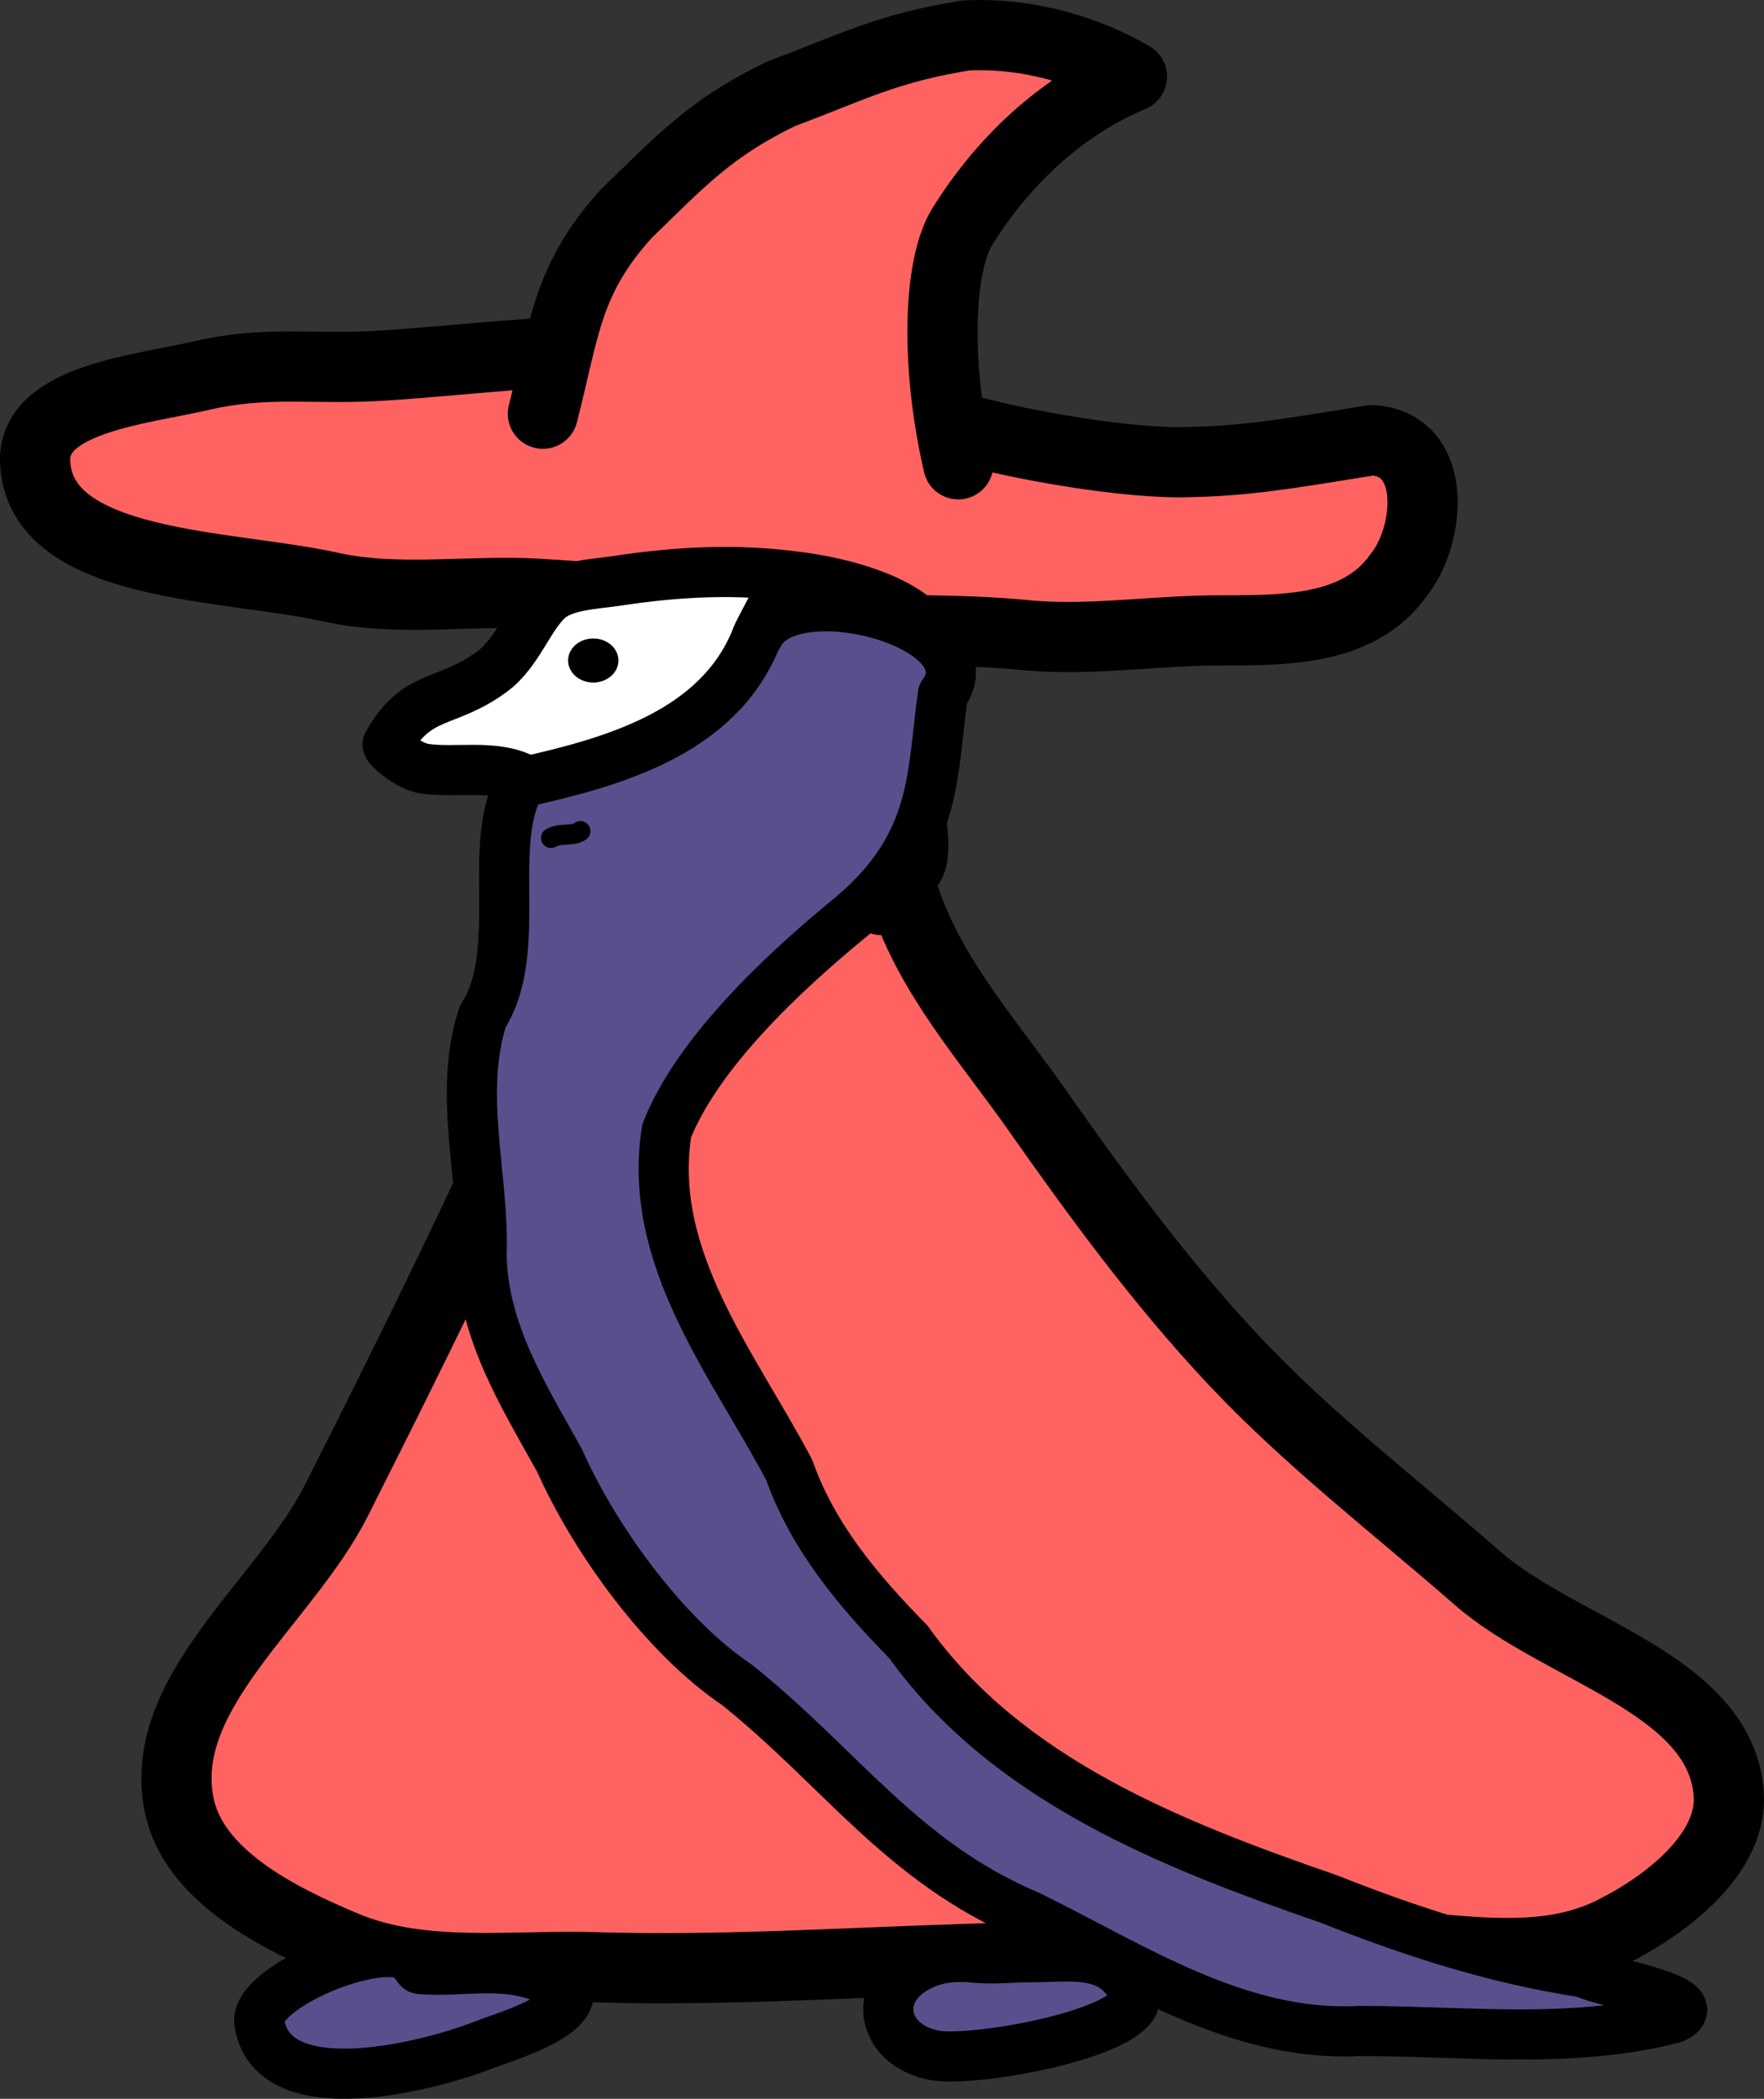 <?xml version="1.0" encoding="UTF-8" standalone="no"?>
<!-- Created with Inkscape (http://www.inkscape.org/) -->

<svg
   width="175.926mm"
   height="209.263mm"
   viewBox="0 0 175.926 209.263"
   version="1.1"
   id="svg5"
   xml:space="preserve"
   xmlns="http://www.w3.org/2000/svg"
   xmlns:svg="http://www.w3.org/2000/svg"><rect x="0" y="0" width="175.926" height="209.263" fill="#333333" stroke="none"/><defs
     id="defs2" /><g
     id="layer1"
     transform="translate(-31.83,-42.599)"><path
       id="path9408"
       style="fill:#ff6361;fill-opacity:1;stroke:#000000;stroke-width:7;stroke-linecap:round;stroke-linejoin:round;stroke-dasharray:none"
       d="m 85.974,77.815 c -3.432,0.133 -11.707,0.999 -16.485,1.267 -6.628,0.372 -11.137,-0.522 -17.605,0.973 -6.05,1.398 -16.782,2.341 -16.551,8.546 0.397,10.667 19.044,10.232 29.467,12.534 6.826,1.507 13.983,0.236 20.959,0.682 8.609,0.55 17.205,1.28 25.762,2.456 8.756,1.667 13.068,0.821 21.901,1.586 6.396,0.724 12.76,-0.311 19.149,-0.4 6.481,-0.052 14.604,0.415 18.79,-5.58 3.091,-3.878 3.972,-12.979 -2.689,-13.392 -5.904,0.924 -11.771,2.054 -17.795,2.168 -6.068,0.325 -17.829,-1.726 -23.654,-3.49 m 0.177,3.726 c -2.272,-9.85 -2.014,-19.504 0.301,-23.537 4.048,-6.567 9.86,-12.12 17.02,-15.122 -4.628,-2.684 -10.116,-4.196 -15.502,-4.13 -0.359,0.004 -0.718,0.016 -1.076,0.034 -7.831,1.266 -11.059,3.051 -18.495,5.853 -6.959,3.385 -9.913,6.632 -15.414,11.974 -5.877,6.556 -6.031,11.183 -8.261,19.884" /><path
       style="fill:#ffffff;fill-opacity:1;stroke:#000000;stroke-width:5;stroke-linecap:round;stroke-linejoin:round;stroke-dasharray:none"
       d="m 125.704,109.601 c -0.528,1.012 -0.514,2.065 -0.697,3.137 -0.563,3.291 -1.302,6.42 -1.426,9.783 -0.062,1.675 1.073,5.959 -0.57,7.216 -3.239,2.478 -8.699,2.161 -12.455,1.398 -0.892,-0.181 -2.13,-0.799 -3.042,-0.799 -0.052,0 -1.948,-3.214 -2.377,-3.793 -0.16,-0.216 -0.556,0.27 -0.792,0.143 -0.812,-0.439 -2.477,-0.369 -3.359,-0.456 -3.367,-0.332 -6.819,-0.331 -10.11,-1.198 -2.167,-0.571 -4.486,-2.44 -6.148,-3.936 -0.276,-0.248 -0.34,-0.643 -0.697,-0.827 -2.921,-1.502 -6.773,-0.564 -9.856,-1.027 -1.629,-0.244 -3.853,-2.15 -3.689,-2.446 2.925,-5.265 5.85,-3.85 10.439,-7.251 2.567,-1.902 3.627,-5.432 5.609,-7.216 1.562,-1.405 4.713,-1.497 6.687,-1.797 6.359,-0.965 12.164,-1.254 18.54,-0.371 3.942,0.546 10.058,2.024 12.677,5.362 0.8,1.02 0.922,2.942 1.268,4.079 z"
       id="path9801" /><path
       style="fill:#ff6361;fill-opacity:1;stroke:#000000;stroke-width:7;stroke-linecap:round;stroke-linejoin:round;stroke-dasharray:none"
       d="m 122.028,132.047 c 2.635,7.986 8.462,14.435 13.262,21.276 6.058,8.634 12.337,17.185 19.556,24.875 7.445,7.931 16.141,14.59 24.331,21.749 8.271,7.23 24.16,10.464 25.054,21.413 0.494,6.054 -6.292,11.264 -11.75,13.928 -8.405,4.102 -18.693,0.688 -28.038,1.066 -12.459,0.504 -24.911,1.199 -37.374,1.603 -11.94,0.387 -23.89,1.156 -35.831,0.787 -8.359,-0.259 -17.284,1.126 -25,-2.101 -6.708,-2.805 -15.179,-7.052 -16.565,-14.189 -2.169,-11.172 10.608,-20.141 15.735,-30.302 5.257,-10.42 10.449,-20.876 15.405,-31.442 3.548,-7.563 3.992,-17.34 10.257,-22.866 6.083,-5.366 15.162,-7.08 23.273,-7.11 1.868,-0.007 9.994,1.372 5.372,1.598"
       id="path9803" /><path
       style="fill:#58508d;fill-opacity:1;stroke:#000000;stroke-width:5;stroke-linecap:round;stroke-linejoin:round;stroke-dasharray:none"
       d="m 107.228,106.292 c -3.801,9.351 -14.105,12.273 -23.416,14.338 -3.633,6.018 0.387,16.717 -3.834,23.319 -2.513,7.784 0.156,15.886 -0.116,23.854 0.14,7.6 4.231,14.02 7.775,20.422 3.562,7.994 10.549,17.571 17.708,22.377 10.368,8.301 16.463,17.685 29.169,23.038 10.355,5.095 20.826,12.081 32.852,11.462 10.446,-0.013 21.194,1.362 31.408,-1.297 3.867,-1.86 -7.06,-3.512 -9.008,-4.552 -8.789,-1.309 -17.206,-4.06 -25.451,-7.326 -15.505,-5.372 -31.991,-11.781 -41.9,-25.635 -4.912,-4.993 -9.502,-10.419 -11.875,-17.131 -5.553,-10.521 -14.246,-21.12 -12.218,-33.813 3.019,-7.674 11.5,-15.707 18.456,-21.384 8.621,-7.241 7.97,-14.331 9.088,-22.133 5.042,-6.891 -15.239,-12.35 -18.386,-5.921 -0.858,1.318 1.067,-2.261 1.141,-2.413"
       id="path9779" /><path
       style="fill:#58508d;fill-opacity:1;stroke:#000000;stroke-width:5;stroke-linecap:round;stroke-linejoin:round;stroke-dasharray:none"
       d="m 72.781,237.741 c -3.221,-2.178 -15.62,3.066 -15.085,6.531 1.309,8.481 17.244,4.243 22.279,2.253 1.846,-0.729 7.691,-2.392 8.493,-4.678 0.337,-0.962 -2.995,-2.284 -3.359,-2.396 -3.615,-1.116 -7.158,-0.312 -10.807,-0.485 -0.127,-0.006 -0.651,-0.031 -0.697,-0.086 -0.3,-0.36 -0.549,-0.761 -0.824,-1.141 z"
       id="path10598" /><path
       style="fill:#58508d;fill-opacity:1;stroke:#000000;stroke-width:5;stroke-linecap:round;stroke-linejoin:round;stroke-dasharray:none"
       d="m 128.526,237.741 c -1.808,-0.088 -3.283,0.06 -4.881,0.827 -4.956,2.379 -3.962,7.936 1.363,8.956 3.518,0.674 17.465,-1.683 19.744,-4.906 0.467,-0.661 0.143,-1.581 -0.222,-2.168 -2.158,-3.468 -6.1,-2.71 -9.603,-2.71 -2.262,0 -4.165,0.281 -6.402,0 z"
       id="path10600" /><path
       style="fill:none;fill-opacity:1;stroke:#000000;stroke-width:2;stroke-linecap:round;stroke-linejoin:round;stroke-dasharray:none;stroke-opacity:1"
       d="m 86.786,126.149 c 0.859,-0.543 2.18,-0.113 2.931,-0.685"
       id="path10608" /><path
       id="path10662"
       style="stroke-width:2.113;stroke-linecap:round;stroke-linejoin:round"
       d="m 93.507,108.455 a 2.509,2.195 0 0 1 -2.509,2.195 2.509,2.195 0 0 1 -2.509,-2.195 2.509,2.195 0 0 1 2.509,-2.195 2.509,2.195 0 0 1 2.509,2.195 z" /></g></svg>
